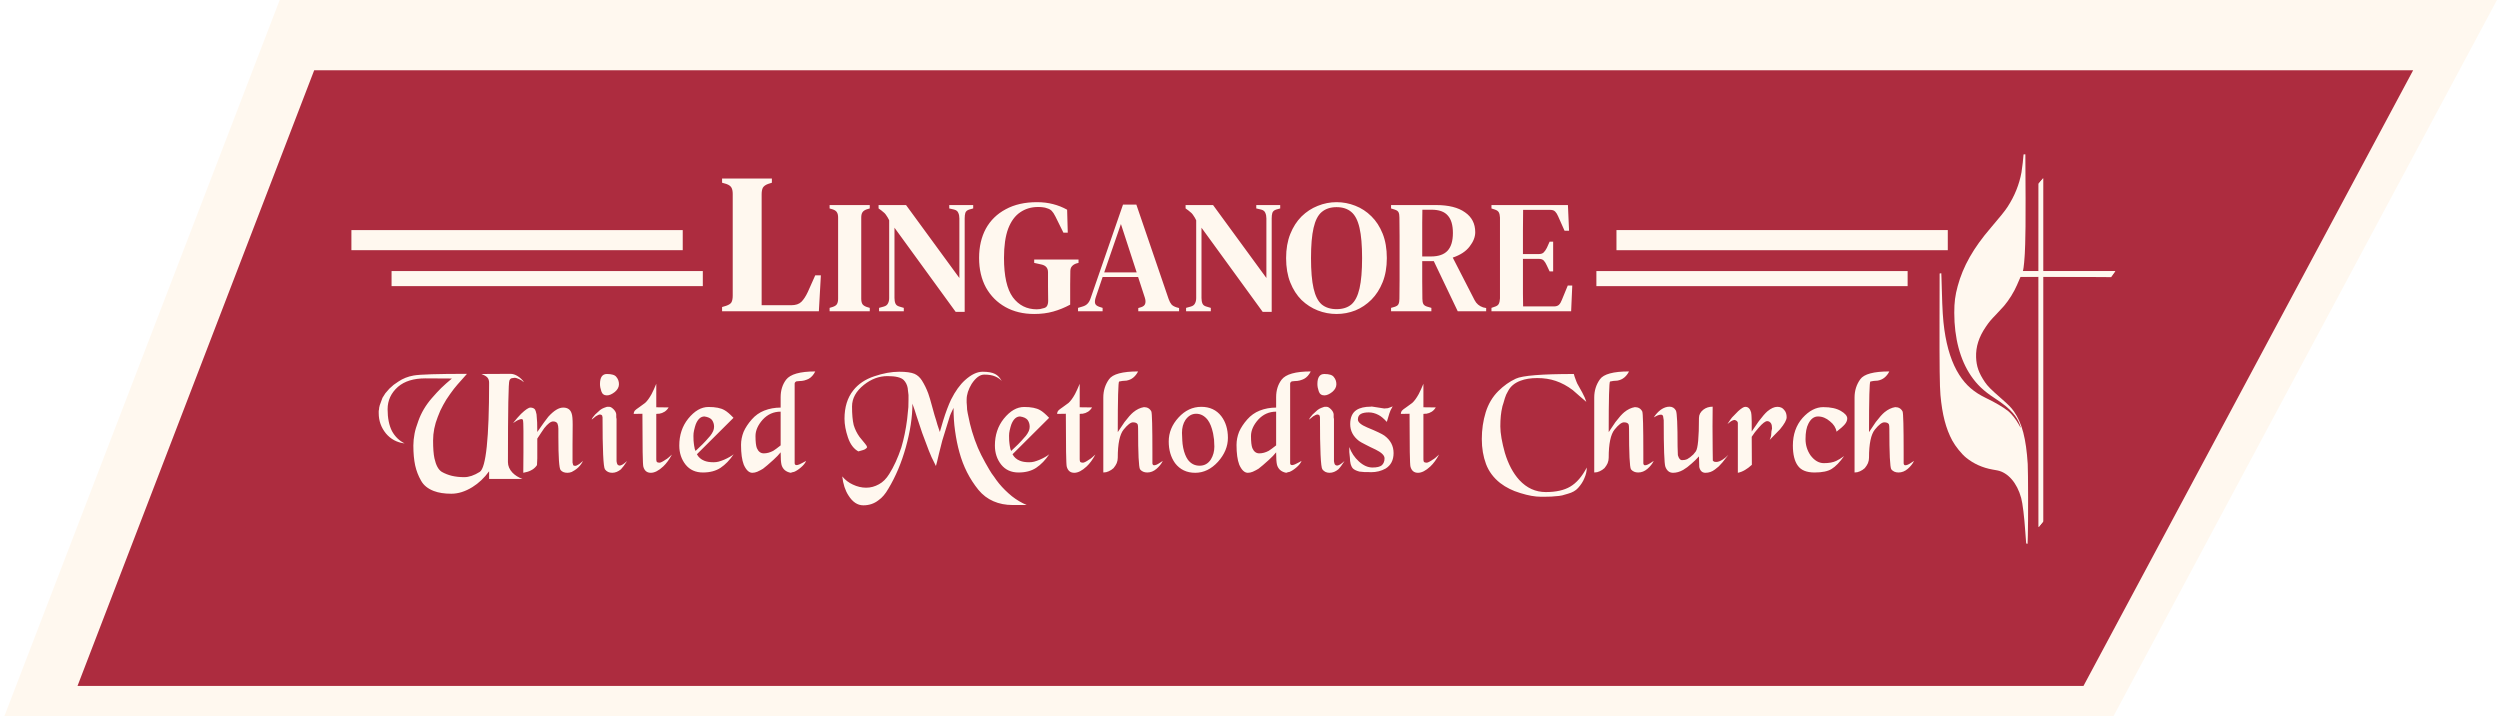 <svg width="498" height="143" viewBox="0 0 498 143" fill="none" xmlns="http://www.w3.org/2000/svg">
<path d="M464 20H69.455L30 122.632H409.045L464 20Z" fill="#AD2C3F" stroke="#FFF8EF" stroke-width="40"/>
<g filter="url(#filter0_d_126_289)">
<path d="M464 20H69.455L30 122.632H409.045L464 20Z" fill="#AD2C3F"/>
<path d="M464 20H69.455L30 122.632H409.045L464 20Z" stroke="#AD2C3F" stroke-width="20"/>
</g>
<path d="M143.838 62V61.16L144.638 60.92C145.198 60.733 145.558 60.493 145.718 60.2C145.878 59.88 145.958 59.44 145.958 58.88V38.64C145.958 38.107 145.878 37.693 145.718 37.4C145.558 37.08 145.211 36.827 144.678 36.64L143.838 36.4V35.56H153.758V36.4L152.998 36.64C152.491 36.827 152.145 37.08 151.958 37.4C151.798 37.72 151.718 38.16 151.718 38.72V60.8H157.598C158.505 60.8 159.185 60.573 159.638 60.12C160.091 59.667 160.518 59.013 160.918 58.16L162.398 54.84H163.518L163.118 62H143.838ZM165.256 62V61.328L165.896 61.136C166.322 60.987 166.6 60.795 166.728 60.56C166.877 60.304 166.952 59.952 166.952 59.504V43.344C166.952 42.896 166.877 42.555 166.728 42.32C166.6 42.064 166.322 41.861 165.896 41.712L165.256 41.52V40.848H173.256V41.52L172.616 41.712C172.21 41.861 171.933 42.064 171.784 42.32C171.634 42.555 171.56 42.896 171.56 43.344V59.504C171.56 59.952 171.634 60.304 171.784 60.56C171.933 60.795 172.21 60.987 172.616 61.136L173.256 61.328V62H165.256ZM175.108 62V61.328L176.036 61.072C176.442 60.965 176.719 60.763 176.868 60.464C177.039 60.165 177.124 59.803 177.124 59.376V43.888C176.932 43.483 176.762 43.184 176.612 42.992C176.484 42.779 176.346 42.597 176.196 42.448C176.047 42.299 175.844 42.128 175.588 41.936L175.012 41.52V40.848H180.484L191.108 55.376V43.504C191.108 43.077 191.034 42.704 190.884 42.384C190.756 42.064 190.479 41.851 190.052 41.744L189.092 41.52V40.848H193.86V41.52L193.06 41.744C192.655 41.872 192.399 42.096 192.292 42.416C192.207 42.715 192.164 43.077 192.164 43.504V62.128H190.372L178.18 45.36V59.344C178.18 59.792 178.244 60.165 178.372 60.464C178.5 60.763 178.767 60.965 179.172 61.072L180.036 61.328V62H175.108ZM206.011 62.544C203.835 62.544 201.926 62.085 200.283 61.168C198.641 60.251 197.35 58.96 196.411 57.296C195.494 55.611 195.035 53.637 195.035 51.376C195.035 49.157 195.483 47.216 196.379 45.552C197.297 43.888 198.619 42.597 200.347 41.68C202.075 40.741 204.145 40.272 206.555 40.272C207.707 40.272 208.774 40.4 209.755 40.656C210.758 40.912 211.697 41.285 212.571 41.776L212.699 46.352H211.835L210.235 43.12C209.979 42.608 209.734 42.235 209.499 42C209.265 41.765 208.955 41.595 208.571 41.488C208.294 41.381 208.027 41.317 207.771 41.296C207.515 41.253 207.185 41.232 206.779 41.232C205.435 41.232 204.251 41.584 203.227 42.288C202.203 42.971 201.403 44.059 200.827 45.552C200.273 47.045 199.995 48.987 199.995 51.376C199.995 54.981 200.582 57.595 201.755 59.216C202.95 60.816 204.539 61.616 206.523 61.616C206.993 61.616 207.398 61.552 207.739 61.424C208.145 61.36 208.422 61.2 208.571 60.944C208.721 60.667 208.795 60.325 208.795 59.92C208.795 59.045 208.785 58.096 208.763 57.072C208.763 56.027 208.763 55.077 208.763 54.224C208.763 53.392 208.326 52.88 207.451 52.688L206.011 52.368V51.696H214.843V52.368L214.459 52.464C214.054 52.592 213.745 52.784 213.531 53.04C213.318 53.275 213.211 53.605 213.211 54.032C213.211 54.885 213.201 55.76 213.179 56.656C213.179 57.531 213.179 58.416 213.179 59.312V60.688C212.07 61.285 210.939 61.744 209.787 62.064C208.657 62.384 207.398 62.544 206.011 62.544ZM214.744 62V61.328L215.608 61.072C216.056 60.944 216.397 60.752 216.632 60.496C216.888 60.24 217.09 59.888 217.24 59.44L223.704 40.752H226.36L232.792 59.568C232.962 60.037 233.154 60.4 233.368 60.656C233.581 60.891 233.922 61.083 234.392 61.232L234.872 61.36V62H226.744V61.36L227.288 61.2C227.757 61.051 228.034 60.816 228.12 60.496C228.226 60.176 228.205 59.781 228.056 59.312L226.712 55.184H219.64L218.264 59.248C218.114 59.717 218.072 60.101 218.136 60.4C218.2 60.699 218.466 60.933 218.936 61.104L219.64 61.328V62H214.744ZM219.96 54.256H226.424L223.288 44.624L219.96 54.256ZM236.265 62V61.328L237.193 61.072C237.598 60.965 237.875 60.763 238.025 60.464C238.195 60.165 238.281 59.803 238.281 59.376V43.888C238.089 43.483 237.918 43.184 237.769 42.992C237.641 42.779 237.502 42.597 237.353 42.448C237.203 42.299 237.001 42.128 236.745 41.936L236.169 41.52V40.848H241.641L252.265 55.376V43.504C252.265 43.077 252.19 42.704 252.041 42.384C251.913 42.064 251.635 41.851 251.209 41.744L250.249 41.52V40.848H255.017V41.52L254.217 41.744C253.811 41.872 253.555 42.096 253.449 42.416C253.363 42.715 253.321 43.077 253.321 43.504V62.128H251.529L239.337 45.36V59.344C239.337 59.792 239.401 60.165 239.529 60.464C239.657 60.763 239.923 60.965 240.329 61.072L241.193 61.328V62H236.265ZM266.24 62.544C264.938 62.544 263.69 62.309 262.496 61.84C261.301 61.371 260.224 60.677 259.264 59.76C258.325 58.821 257.578 57.659 257.024 56.272C256.469 54.885 256.192 53.264 256.192 51.408C256.192 49.595 256.469 47.995 257.024 46.608C257.578 45.221 258.325 44.059 259.264 43.12C260.224 42.181 261.301 41.477 262.496 41.008C263.712 40.517 264.96 40.272 266.24 40.272C267.52 40.272 268.757 40.507 269.952 40.976C271.168 41.445 272.245 42.149 273.184 43.088C274.122 44.005 274.869 45.157 275.424 46.544C275.978 47.931 276.256 49.552 276.256 51.408C276.256 53.221 275.978 54.821 275.424 56.208C274.869 57.595 274.122 58.757 273.184 59.696C272.245 60.635 271.178 61.349 269.984 61.84C268.789 62.309 267.541 62.544 266.24 62.544ZM266.24 61.584C267.456 61.584 268.437 61.275 269.184 60.656C269.93 60.016 270.474 58.949 270.816 57.456C271.157 55.963 271.328 53.947 271.328 51.408C271.328 48.869 271.157 46.864 270.816 45.392C270.474 43.899 269.93 42.843 269.184 42.224C268.437 41.584 267.456 41.264 266.24 41.264C265.045 41.264 264.064 41.584 263.296 42.224C262.549 42.843 262.005 43.899 261.664 45.392C261.322 46.864 261.152 48.869 261.152 51.408C261.152 53.947 261.322 55.963 261.664 57.456C262.005 58.949 262.549 60.016 263.296 60.656C264.064 61.275 265.045 61.584 266.24 61.584ZM277.099 62V61.328L277.771 61.136C278.198 61.008 278.465 60.827 278.571 60.592C278.699 60.336 278.763 59.984 278.763 59.536C278.785 58.299 278.795 57.061 278.795 55.824C278.795 54.587 278.795 53.339 278.795 52.08V50.768C278.795 49.531 278.795 48.293 278.795 47.056C278.795 45.819 278.785 44.581 278.763 43.344C278.763 42.896 278.71 42.555 278.603 42.32C278.497 42.064 278.23 41.872 277.803 41.744L277.099 41.52V40.848H286.059C288.555 40.848 290.475 41.328 291.819 42.288C293.185 43.227 293.867 44.549 293.867 46.256C293.867 47.195 293.494 48.144 292.747 49.104C292.022 50.064 290.902 50.8 289.387 51.312L293.739 59.792C294.102 60.496 294.667 60.976 295.435 61.232L296.043 61.36V62H290.379L285.611 52.016H283.307C283.307 53.531 283.307 54.896 283.307 56.112C283.307 57.328 283.318 58.469 283.339 59.536C283.339 59.963 283.403 60.304 283.531 60.56C283.681 60.816 283.958 60.997 284.363 61.104L285.131 61.328V62H277.099ZM283.307 51.088H285.035C286.55 51.088 287.659 50.704 288.363 49.936C289.067 49.168 289.419 47.995 289.419 46.416C289.419 44.837 289.078 43.675 288.395 42.928C287.734 42.16 286.657 41.776 285.163 41.776H283.339C283.339 42.608 283.329 43.461 283.307 44.336C283.307 45.189 283.307 46.16 283.307 47.248C283.307 48.315 283.307 49.595 283.307 51.088ZM297.099 62V61.328L297.739 61.104C298.123 60.997 298.39 60.816 298.539 60.56C298.689 60.283 298.774 59.909 298.795 59.44V43.344C298.774 42.896 298.699 42.555 298.571 42.32C298.443 42.064 298.177 41.872 297.771 41.744L297.099 41.52V40.848H312.331L312.555 45.968H311.659L310.379 43.088C310.209 42.683 310.017 42.373 309.803 42.16C309.59 41.925 309.27 41.808 308.843 41.808H303.403C303.382 43.131 303.371 44.496 303.371 45.904C303.371 47.291 303.371 48.859 303.371 50.608H306.539C306.966 50.608 307.286 50.501 307.499 50.288C307.734 50.053 307.947 49.744 308.139 49.36L308.683 48.144H309.387V54.064H308.683L308.107 52.848C307.937 52.464 307.745 52.155 307.531 51.92C307.318 51.685 306.998 51.568 306.571 51.568H303.371C303.371 53.104 303.371 54.427 303.371 55.536C303.371 56.645 303.371 57.637 303.371 58.512C303.393 59.365 303.403 60.208 303.403 61.04H309.547C309.974 61.04 310.305 60.933 310.539 60.72C310.774 60.485 310.966 60.165 311.115 59.76L312.299 56.88H313.195L312.971 62H297.099Z" fill="#FFF8EF"/>
<path d="M104.361 76.12L104.211 76.03C104.011 75.83 103.721 75.65 103.341 75.49C102.961 75.33 102.701 75.25 102.561 75.25L102.141 75.31C101.821 75.31 101.601 75.47 101.481 75.79C101.281 76.11 101.181 81.53 101.181 92.05C101.181 92.81 101.481 93.51 102.081 94.15C102.601 94.69 103.271 95.11 104.091 95.41H97.431V93.88C96.471 95.2 95.361 96.25 94.101 97.03C92.681 97.91 91.281 98.35 89.901 98.35C88.521 98.35 87.361 98.17 86.421 97.81C85.221 97.35 84.371 96.66 83.871 95.74C83.331 94.8 82.941 93.79 82.701 92.71C82.461 91.59 82.341 90.27 82.341 88.75C82.341 88.01 82.421 87.22 82.581 86.38C82.701 85.72 82.951 84.88 83.331 83.86C83.911 82.22 84.811 80.7 86.031 79.3C86.691 78.54 87.311 77.87 87.891 77.29C88.471 76.73 89.181 76.1 90.021 75.4L84.741 75.37C82.401 75.37 80.581 75.93 79.281 77.05C77.901 78.27 77.211 79.76 77.211 81.52C77.211 83.28 77.501 84.73 78.081 85.87C78.681 86.97 79.521 87.79 80.601 88.33C79.081 88.15 77.841 87.49 76.881 86.35C75.921 85.17 75.441 83.82 75.441 82.3V81.85C75.441 81.81 75.451 81.76 75.471 81.7C75.471 81.62 75.481 81.57 75.501 81.55C75.501 81.33 75.551 81.05 75.651 80.71L76.191 79.24L76.761 78.34L77.571 77.41L78.411 76.66L79.371 76C80.251 75.4 81.261 75 82.401 74.8C83.661 74.58 87.201 74.47 93.021 74.47L91.131 76.6C90.671 77.12 90.181 77.75 89.661 78.49C89.121 79.23 88.661 79.96 88.281 80.68C87.881 81.38 87.521 82.17 87.201 83.05C86.581 84.61 86.271 86.18 86.271 87.76C86.271 89.28 86.361 90.46 86.541 91.3C86.841 92.68 87.331 93.58 88.011 94C88.611 94.34 89.271 94.6 89.991 94.78C90.751 94.96 91.581 95.05 92.481 95.05C93.421 95.05 94.451 94.7 95.571 94C96.811 93.18 97.431 87.26 97.431 76.24C97.431 75.84 97.331 75.51 97.131 75.25C96.931 75.01 96.591 74.79 96.111 74.59L95.901 74.5L101.691 74.47C102.171 74.47 102.661 74.63 103.161 74.95C103.701 75.31 104.101 75.7 104.361 76.12ZM116.148 91.81C115.808 92.47 115.378 93 114.858 93.4C114.638 93.58 114.338 93.77 113.958 93.97L113.928 94C113.628 94.12 113.328 94.18 113.028 94.18C112.428 94.18 111.978 94 111.678 93.64C111.378 93.3 111.228 91.1 111.228 87.04V85.42C111.228 85.02 111.168 84.67 111.048 84.37C110.888 84.09 110.598 83.95 110.178 83.95C109.718 83.95 109.128 84.4 108.408 85.3L107.838 86.14L107.028 87.37V90.37V91.3L106.968 92.62L106.908 92.74C106.588 93.18 106.188 93.51 105.708 93.73C105.368 93.91 104.878 94.06 104.238 94.18L104.268 90.19V87.85V85.81C104.268 84.55 104.228 83.81 104.148 83.59C104.068 83.53 103.958 83.49 103.818 83.47C103.618 83.51 103.348 83.61 103.008 83.77L102.198 84.28C102.798 83.52 103.328 82.91 103.788 82.45C104.668 81.61 105.288 81.19 105.648 81.19C106.068 81.19 106.378 81.32 106.578 81.58C106.678 81.74 106.778 82.06 106.878 82.54L106.998 84.13L107.028 86.05L108.378 84.13L109.218 83.02C110.318 81.8 111.308 81.19 112.188 81.19C113.068 81.19 113.628 81.58 113.868 82.36C114.008 82.72 114.078 83.48 114.078 84.64L114.048 88.48V90.4V92.14L114.168 92.62C114.228 92.74 114.358 92.8 114.558 92.8C114.758 92.8 115.038 92.68 115.398 92.44L116.148 91.81ZM123.296 76.54C123.296 77.1 123.026 77.61 122.486 78.07C121.906 78.53 121.376 78.76 120.896 78.76C120.336 78.76 119.966 78.49 119.786 77.95C119.606 77.43 119.516 76.95 119.516 76.51C119.516 75.17 119.976 74.5 120.896 74.5C121.876 74.5 122.506 74.7 122.786 75.1C123.126 75.5 123.296 75.98 123.296 76.54ZM124.916 91.84C124.416 92.62 124.006 93.17 123.686 93.49C123.126 93.95 122.546 94.18 121.946 94.18C121.326 94.18 120.846 93.95 120.506 93.49C120.186 93.05 120.026 89.59 120.026 83.11L119.936 82.75C119.816 82.63 119.676 82.57 119.516 82.57C119.336 82.57 119.056 82.69 118.676 82.93L117.866 83.59C117.906 83.37 118.136 83.03 118.556 82.57L119.546 81.67C119.786 81.49 120.036 81.35 120.296 81.25L120.806 81.07L120.926 81.04H121.406C121.626 81.04 121.906 81.21 122.246 81.55C122.566 81.89 122.736 82.22 122.756 82.54V83.14L122.816 83.47V91.87C122.856 92.15 122.906 92.35 122.966 92.47C123.086 92.65 123.256 92.74 123.476 92.74C123.756 92.7 124.066 92.54 124.406 92.26L124.916 91.84ZM133.85 90.55C133.31 91.55 132.73 92.34 132.11 92.92C131.21 93.76 130.39 94.18 129.65 94.18C128.87 94.18 128.37 93.77 128.15 92.95C128.03 92.53 127.97 89.02 127.97 82.42L126.23 82.45L126.29 82.09L126.44 81.82C126.52 81.7 126.84 81.45 127.4 81.07L128.51 80.26C128.93 79.88 129.36 79.29 129.8 78.49L130.25 77.56L130.73 76.45V81.13L133.19 81.16C132.99 81.5 132.73 81.78 132.41 82L131.87 82.27C131.63 82.35 131.44 82.4 131.3 82.42H131.06L130.73 82.45V91.51C130.73 91.67 130.76 91.83 130.82 91.99C130.94 92.11 131.12 92.17 131.36 92.17C131.6 92.17 132.02 91.96 132.62 91.54C132.84 91.44 133.25 91.11 133.85 90.55ZM146.143 90.49C145.363 91.65 144.493 92.55 143.533 93.19C142.593 93.81 141.423 94.12 140.023 94.12C138.563 94.12 137.413 93.6 136.573 92.56C135.733 91.5 135.313 90.23 135.313 88.75C135.313 86.67 135.903 84.89 137.083 83.41C138.343 81.85 139.693 81.07 141.133 81.07C142.533 81.07 143.593 81.28 144.313 81.7C144.793 81.96 145.393 82.47 146.113 83.23L138.823 90.49C139.143 91.09 139.633 91.52 140.293 91.78C140.773 91.98 141.383 92.08 142.123 92.08C142.503 92.08 142.843 92.04 143.143 91.96C143.503 91.86 143.873 91.73 144.253 91.57C145.073 91.21 145.703 90.85 146.143 90.49ZM142.243 85C142.243 84.5 142.103 84.05 141.823 83.65C141.523 83.29 141.023 83.06 140.323 82.96C139.583 82.96 139.003 83.49 138.583 84.55C138.483 84.83 138.373 85.23 138.253 85.75C138.173 86.09 138.133 86.45 138.133 86.83C138.133 87.55 138.163 88.08 138.223 88.42C138.243 88.5 138.253 88.57 138.253 88.63C138.273 88.73 138.283 88.8 138.283 88.84C138.283 88.92 138.303 89.02 138.343 89.14C138.343 89.3 138.413 89.53 138.553 89.83L139.933 88.51L140.593 87.82L141.493 86.8C141.713 86.52 141.903 86.21 142.063 85.87C142.183 85.59 142.243 85.3 142.243 85ZM162.405 73.99C162.045 74.69 161.605 75.18 161.085 75.46C160.905 75.56 160.615 75.67 160.215 75.79C159.915 75.87 159.575 75.91 159.195 75.91L158.625 75.97C158.405 76.09 158.295 76.24 158.295 76.42V92.26C158.295 92.52 158.435 92.65 158.715 92.65C159.035 92.61 159.435 92.45 159.915 92.17L160.575 91.81C160.395 92.25 160.055 92.68 159.555 93.1C159.075 93.52 158.615 93.82 158.175 94L157.875 94.06L157.515 94.18C156.555 94 155.945 93.48 155.685 92.62C155.565 92.16 155.505 91.32 155.505 90.1L154.875 90.82L154.035 91.63C153.155 92.43 152.475 93.01 151.995 93.37C151.715 93.55 151.335 93.75 150.855 93.97C150.515 94.11 150.185 94.18 149.865 94.18C149.205 94.18 148.635 93.64 148.155 92.56C147.795 91.62 147.615 90.31 147.615 88.63C147.615 87.75 147.785 86.88 148.125 86.02C148.485 85.2 149.025 84.38 149.745 83.56C150.445 82.76 151.275 82.17 152.235 81.79C153.255 81.39 154.345 81.19 155.505 81.19V79.12C155.505 77.76 155.865 76.6 156.585 75.64C157.425 74.54 159.365 73.99 162.405 73.99ZM155.505 88.72V82C154.105 82 152.915 82.53 151.935 83.59C150.975 84.67 150.495 85.76 150.495 86.86C150.495 87.98 150.585 88.78 150.765 89.26C151.065 89.96 151.525 90.31 152.145 90.31C152.765 90.31 153.395 90.14 154.035 89.8C154.355 89.6 154.845 89.24 155.505 88.72ZM204.525 100.6H201.735C200.315 100.6 199.035 100.35 197.895 99.85C196.735 99.35 195.735 98.59 194.895 97.57C193.135 95.39 191.875 92.9 191.115 90.1C190.755 88.82 190.465 87.39 190.245 85.81C190.045 84.41 189.945 82.89 189.945 81.25L189.405 82.39L189.225 82.84L189.075 83.32L188.415 85.45L187.695 87.79L187.035 90.4L186.675 91.93L186.435 92.83L185.565 91.06L185.025 89.77L183.705 86.26L182.625 83.02L182.205 81.7L181.755 80.41C181.755 83.05 181.315 85.95 180.435 89.11C179.575 92.19 178.415 94.94 176.955 97.36C176.375 98.38 175.725 99.14 175.005 99.64C174.145 100.32 173.135 100.66 171.975 100.66C170.815 100.66 169.825 100 169.005 98.68C168.365 97.7 167.955 96.44 167.775 94.9C168.375 95.62 169.075 96.16 169.875 96.52C170.755 96.94 171.645 97.15 172.545 97.15C173.425 97.15 174.275 96.92 175.095 96.46C175.875 96.04 176.555 95.36 177.135 94.42C178.055 92.96 178.855 91.21 179.535 89.17C180.055 87.43 180.445 85.54 180.705 83.5L180.945 81.1L180.975 79.57V78.7C180.975 78.56 180.925 78.14 180.825 77.44V77.35C180.705 76.67 180.435 76.12 180.015 75.7C179.495 75.18 178.415 74.92 176.775 74.92C175.115 74.92 173.555 75.5 172.095 76.66C170.515 77.92 169.725 79.36 169.725 80.98C169.725 82.52 169.835 83.75 170.055 84.67C170.315 85.53 170.705 86.32 171.225 87.04L172.305 88.36C172.545 88.64 172.685 88.87 172.725 89.05C172.705 89.19 172.565 89.34 172.305 89.5C172.245 89.56 171.805 89.7 170.985 89.92C170.065 89.42 169.375 88.5 168.915 87.16C168.455 85.8 168.225 84.55 168.225 83.41C168.225 81.11 168.805 79.23 169.965 77.77C170.965 76.49 172.365 75.55 174.165 74.95C175.945 74.35 177.595 74.05 179.115 74.05C180.495 74.05 181.515 74.19 182.175 74.47C182.755 74.73 183.245 75.17 183.645 75.79C184.145 76.59 184.565 77.45 184.905 78.37C185.105 78.91 185.375 79.82 185.715 81.1L186.165 82.72L186.495 83.77L186.735 84.61L187.215 86.05L187.875 83.8C188.395 82.12 188.925 80.71 189.465 79.57C190.305 77.91 191.225 76.63 192.225 75.73C193.465 74.61 194.635 74.05 195.735 74.05C196.835 74.05 197.665 74.2 198.225 74.5C198.765 74.78 199.205 75.25 199.545 75.91C199.265 75.55 198.825 75.24 198.225 74.98C197.665 74.74 196.945 74.62 196.065 74.62C195.205 74.62 194.365 75.24 193.545 76.48C192.885 77.58 192.555 78.62 192.555 79.6V80.17C192.555 80.23 192.565 80.36 192.585 80.56L192.615 80.95C192.615 81.23 192.625 81.44 192.645 81.58C192.665 81.68 192.685 81.8 192.705 81.94C192.725 82.08 192.745 82.2 192.765 82.3L193.215 84.4C193.435 85.34 193.755 86.41 194.175 87.61C194.575 88.73 195.005 89.74 195.465 90.64C196.005 91.7 196.545 92.68 197.085 93.58C197.385 94.1 197.695 94.56 198.015 94.96C198.315 95.42 198.645 95.87 199.005 96.31C199.745 97.21 200.605 98.06 201.585 98.86C202.505 99.58 203.485 100.16 204.525 100.6ZM209.014 90.49C208.234 91.65 207.364 92.55 206.404 93.19C205.464 93.81 204.294 94.12 202.894 94.12C201.434 94.12 200.284 93.6 199.444 92.56C198.604 91.5 198.184 90.23 198.184 88.75C198.184 86.67 198.774 84.89 199.954 83.41C201.214 81.85 202.564 81.07 204.004 81.07C205.404 81.07 206.464 81.28 207.184 81.7C207.664 81.96 208.264 82.47 208.984 83.23L201.694 90.49C202.014 91.09 202.504 91.52 203.164 91.78C203.644 91.98 204.254 92.08 204.994 92.08C205.374 92.08 205.714 92.04 206.014 91.96C206.374 91.86 206.744 91.73 207.124 91.57C207.944 91.21 208.574 90.85 209.014 90.49ZM205.114 85C205.114 84.5 204.974 84.05 204.694 83.65C204.394 83.29 203.894 83.06 203.194 82.96C202.454 82.96 201.874 83.49 201.454 84.55C201.354 84.83 201.244 85.23 201.124 85.75C201.044 86.09 201.004 86.45 201.004 86.83C201.004 87.55 201.034 88.08 201.094 88.42C201.114 88.5 201.124 88.57 201.124 88.63C201.144 88.73 201.154 88.8 201.154 88.84C201.154 88.92 201.174 89.02 201.214 89.14C201.214 89.3 201.284 89.53 201.424 89.83L202.804 88.51L203.464 87.82L204.364 86.8C204.584 86.52 204.774 86.21 204.934 85.87C205.054 85.59 205.114 85.3 205.114 85ZM218.196 90.55C217.656 91.55 217.076 92.34 216.456 92.92C215.556 93.76 214.736 94.18 213.996 94.18C213.216 94.18 212.716 93.77 212.496 92.95C212.376 92.53 212.316 89.02 212.316 82.42L210.576 82.45L210.636 82.09L210.786 81.82C210.866 81.7 211.186 81.45 211.746 81.07L212.856 80.26C213.276 79.88 213.706 79.29 214.146 78.49L214.596 77.56L215.076 76.45V81.13L217.536 81.16C217.336 81.5 217.076 81.78 216.756 82L216.216 82.27C215.976 82.35 215.786 82.4 215.646 82.42H215.406L215.076 82.45V91.51C215.076 91.67 215.106 91.83 215.166 91.99C215.286 92.11 215.466 92.17 215.706 92.17C215.946 92.17 216.366 91.96 216.966 91.54C217.186 91.44 217.596 91.11 218.196 90.55ZM231.629 91.81C231.349 92.39 230.929 92.92 230.369 93.4C229.809 93.88 229.199 94.12 228.539 94.12C227.919 94.12 227.439 93.91 227.099 93.49C226.839 93.09 226.709 90.4 226.709 85.42C226.709 84.96 226.679 84.66 226.619 84.52C226.479 84.26 226.169 84.13 225.689 84.13C225.229 84.13 224.609 84.61 223.829 85.57C223.049 86.53 222.659 88.4 222.659 91.18C222.659 91.54 222.589 91.9 222.449 92.26C222.309 92.58 222.099 92.91 221.819 93.25C221.539 93.51 221.219 93.72 220.859 93.88C220.679 93.96 220.509 94.02 220.349 94.06C220.149 94.1 219.959 94.12 219.779 94.12V79.18C219.779 77.82 220.159 76.61 220.919 75.55C221.659 74.51 223.589 73.99 226.709 73.99C226.449 74.49 226.139 74.89 225.779 75.19C225.399 75.51 224.939 75.72 224.399 75.82L223.589 75.88L222.929 76C222.749 76.06 222.659 79.42 222.659 86.08L224.009 84.07C224.709 83.15 225.289 82.5 225.749 82.12C226.429 81.56 227.139 81.22 227.879 81.1C228.559 81.1 229.049 81.39 229.349 81.97C229.489 82.31 229.559 85.06 229.559 90.22V92.32C229.599 92.56 229.709 92.68 229.889 92.68C230.189 92.68 230.569 92.52 231.029 92.2L231.629 91.81ZM244.6 87.22C244.6 88.92 243.94 90.51 242.62 91.99C241.28 93.45 239.77 94.18 238.09 94.18C236.39 94.18 235.05 93.54 234.07 92.26C233.23 91.08 232.81 89.64 232.81 87.94C232.81 86.18 233.46 84.59 234.76 83.17C236.06 81.75 237.57 81.04 239.29 81.04C240.99 81.04 242.32 81.66 243.28 82.9C244.16 84.06 244.6 85.5 244.6 87.22ZM241.9 88.96C241.9 88.56 241.88 88.1 241.84 87.58C241.82 87.34 241.76 86.95 241.66 86.41C241.66 86.37 241.65 86.32 241.63 86.26C241.39 85.14 241.04 84.27 240.58 83.65C239.94 82.83 239.17 82.42 238.27 82.42C237.43 82.42 236.72 82.83 236.14 83.65C235.68 84.35 235.45 85.21 235.45 86.23C235.45 86.51 235.47 86.97 235.51 87.61V87.7C235.53 88.18 235.59 88.68 235.69 89.2C235.89 90.18 236.2 90.97 236.62 91.57C237.22 92.37 238 92.77 238.96 92.77C239.92 92.77 240.67 92.35 241.21 91.51C241.67 90.75 241.9 89.9 241.9 88.96ZM261.106 73.99C260.746 74.69 260.306 75.18 259.786 75.46C259.606 75.56 259.316 75.67 258.916 75.79C258.616 75.87 258.276 75.91 257.896 75.91L257.326 75.97C257.106 76.09 256.996 76.24 256.996 76.42V92.26C256.996 92.52 257.136 92.65 257.416 92.65C257.736 92.61 258.136 92.45 258.616 92.17L259.276 91.81C259.096 92.25 258.756 92.68 258.256 93.1C257.776 93.52 257.316 93.82 256.876 94L256.576 94.06L256.216 94.18C255.256 94 254.646 93.48 254.386 92.62C254.266 92.16 254.206 91.32 254.206 90.1L253.576 90.82L252.736 91.63C251.856 92.43 251.176 93.01 250.696 93.37C250.416 93.55 250.036 93.75 249.556 93.97C249.216 94.11 248.886 94.18 248.566 94.18C247.906 94.18 247.336 93.64 246.856 92.56C246.496 91.62 246.316 90.31 246.316 88.63C246.316 87.75 246.486 86.88 246.826 86.02C247.186 85.2 247.726 84.38 248.446 83.56C249.146 82.76 249.976 82.17 250.936 81.79C251.956 81.39 253.046 81.19 254.206 81.19V79.12C254.206 77.76 254.566 76.6 255.286 75.64C256.126 74.54 258.066 73.99 261.106 73.99ZM254.206 88.72V82C252.806 82 251.616 82.53 250.636 83.59C249.676 84.67 249.196 85.76 249.196 86.86C249.196 87.98 249.286 88.78 249.466 89.26C249.766 89.96 250.226 90.31 250.846 90.31C251.466 90.31 252.096 90.14 252.736 89.8C253.056 89.6 253.546 89.24 254.206 88.72ZM266.206 76.54C266.206 77.1 265.936 77.61 265.396 78.07C264.816 78.53 264.286 78.76 263.806 78.76C263.246 78.76 262.876 78.49 262.696 77.95C262.516 77.43 262.426 76.95 262.426 76.51C262.426 75.17 262.886 74.5 263.806 74.5C264.786 74.5 265.416 74.7 265.696 75.1C266.036 75.5 266.206 75.98 266.206 76.54ZM267.826 91.84C267.326 92.62 266.916 93.17 266.596 93.49C266.036 93.95 265.456 94.18 264.856 94.18C264.236 94.18 263.756 93.95 263.416 93.49C263.096 93.05 262.936 89.59 262.936 83.11L262.846 82.75C262.726 82.63 262.586 82.57 262.426 82.57C262.246 82.57 261.966 82.69 261.586 82.93L260.776 83.59C260.816 83.37 261.046 83.03 261.466 82.57L262.456 81.67C262.696 81.49 262.946 81.35 263.206 81.25L263.716 81.07L263.836 81.04H264.316C264.536 81.04 264.816 81.21 265.156 81.55C265.476 81.89 265.646 82.22 265.666 82.54V83.14L265.726 83.47V91.87C265.766 92.15 265.816 92.35 265.876 92.47C265.996 92.65 266.166 92.74 266.386 92.74C266.666 92.7 266.976 92.54 267.316 92.26L267.826 91.84ZM277.601 90.25C277.601 91.65 277.071 92.68 276.011 93.34C275.151 93.82 274.191 94.06 273.131 94.06C272.831 94.06 272.571 94.05 272.351 94.03H271.751L270.791 93.94C270.111 93.76 269.651 93.52 269.411 93.22C269.271 93.04 269.151 92.78 269.051 92.44C268.951 92.04 268.901 91.63 268.901 91.21L268.781 90.04V89.05C269.181 90.17 269.821 91.13 270.701 91.93C271.581 92.73 272.481 93.13 273.401 93.13C274.281 93.13 274.901 92.98 275.261 92.68C275.621 92.34 275.801 91.88 275.801 91.3C275.801 90.72 275.211 90.14 274.031 89.56C273.211 89.18 272.501 88.83 271.901 88.51C271.381 88.25 270.991 88.03 270.731 87.85C269.551 86.95 268.961 85.83 268.961 84.49C268.961 83.15 269.381 82.21 270.221 81.67C270.901 81.23 271.851 81.01 273.071 81.01L273.251 80.98L275.741 81.37L276.461 81.31L276.971 81.13L277.421 80.95C277.261 81.21 277.121 81.47 277.001 81.73L276.761 82.36L276.311 83.86L276.251 84.04C275.631 83.36 275.081 82.9 274.601 82.66C273.961 82.32 273.311 82.15 272.651 82.15C271.991 82.15 271.471 82.25 271.091 82.45C270.691 82.67 270.491 83.04 270.491 83.56C270.491 84.1 271.111 84.63 272.351 85.15C274.151 85.89 275.291 86.43 275.771 86.77C276.991 87.67 277.601 88.83 277.601 90.25ZM286.663 90.55C286.123 91.55 285.543 92.34 284.923 92.92C284.023 93.76 283.203 94.18 282.463 94.18C281.683 94.18 281.183 93.77 280.963 92.95C280.843 92.53 280.783 89.02 280.783 82.42L279.043 82.45L279.103 82.09L279.253 81.82C279.333 81.7 279.653 81.45 280.213 81.07L281.323 80.26C281.743 79.88 282.173 79.29 282.613 78.49L283.063 77.56L283.543 76.45V81.13L286.003 81.16C285.803 81.5 285.543 81.78 285.223 82L284.683 82.27C284.443 82.35 284.253 82.4 284.113 82.42H283.873L283.543 82.45V91.51C283.543 91.67 283.573 91.83 283.633 91.99C283.753 92.11 283.933 92.17 284.173 92.17C284.413 92.17 284.833 91.96 285.433 91.54C285.653 91.44 286.063 91.11 286.663 90.55ZM316.086 93.13C316.086 93.85 315.926 94.56 315.606 95.26C315.346 95.92 314.926 96.57 314.346 97.21C313.886 97.73 313.216 98.11 312.336 98.35L311.196 98.68C310.696 98.78 310.326 98.83 310.086 98.83C309.466 98.91 308.676 98.95 307.716 98.95H307.356H306.906C305.766 98.95 304.426 98.71 302.886 98.23C302.026 97.97 301.306 97.69 300.726 97.39C300.066 97.07 299.436 96.68 298.836 96.22C297.516 95.18 296.576 93.92 296.016 92.44C295.456 90.94 295.176 89.28 295.176 87.46C295.176 85.58 295.436 83.8 295.956 82.12C296.476 80.46 297.306 79.06 298.446 77.92C299.526 76.84 300.696 76.01 301.956 75.43C303.276 74.81 307.126 74.5 313.506 74.5C313.626 74.94 313.726 75.25 313.806 75.43C313.886 75.67 313.956 75.86 314.016 76C314.056 76.14 314.116 76.28 314.196 76.42L315.186 78.19C315.566 78.89 315.836 79.51 315.996 80.05L314.976 79.18L313.296 77.71C312.216 76.89 311.086 76.28 309.906 75.88C308.806 75.5 307.576 75.31 306.216 75.31C304.916 75.31 303.796 75.49 302.856 75.85C301.696 76.29 300.876 76.98 300.396 77.92C300.116 78.38 299.906 78.85 299.766 79.33C299.726 79.43 299.636 79.74 299.496 80.26C299.416 80.48 299.346 80.7 299.286 80.92C299.266 81.02 299.256 81.07 299.256 81.07C298.996 82.13 298.866 83.42 298.866 84.94C298.866 85.62 298.946 86.42 299.106 87.34C299.266 88.24 299.486 89.19 299.766 90.19C300.446 92.45 301.406 94.26 302.646 95.62C304.126 97.22 305.886 98.02 307.926 98.02C309.946 98.02 311.566 97.66 312.786 96.94C314.046 96.2 315.146 94.93 316.086 93.13ZM329.422 91.81C329.142 92.39 328.722 92.92 328.162 93.4C327.602 93.88 326.992 94.12 326.332 94.12C325.712 94.12 325.232 93.91 324.892 93.49C324.632 93.09 324.502 90.4 324.502 85.42C324.502 84.96 324.472 84.66 324.412 84.52C324.272 84.26 323.962 84.13 323.482 84.13C323.022 84.13 322.402 84.61 321.622 85.57C320.842 86.53 320.452 88.4 320.452 91.18C320.452 91.54 320.382 91.9 320.242 92.26C320.102 92.58 319.892 92.91 319.612 93.25C319.332 93.51 319.012 93.72 318.652 93.88C318.472 93.96 318.302 94.02 318.142 94.06C317.942 94.1 317.752 94.12 317.572 94.12V79.18C317.572 77.82 317.952 76.61 318.712 75.55C319.452 74.51 321.382 73.99 324.502 73.99C324.242 74.49 323.932 74.89 323.572 75.19C323.192 75.51 322.732 75.72 322.192 75.82L321.382 75.88L320.722 76C320.542 76.06 320.452 79.42 320.452 86.08L321.802 84.07C322.502 83.15 323.082 82.5 323.542 82.12C324.222 81.56 324.932 81.22 325.672 81.1C326.352 81.1 326.842 81.39 327.142 81.97C327.282 82.31 327.352 85.06 327.352 90.22V92.32C327.392 92.56 327.502 92.68 327.682 92.68C327.982 92.68 328.362 92.52 328.822 92.2L329.422 91.81ZM344.283 90.61L343.113 92.11L342.363 92.92L341.613 93.52C341.053 93.96 340.423 94.18 339.723 94.18C339.083 94.18 338.673 93.8 338.493 93.04L338.433 90.91L337.713 91.66L336.993 92.32L336.093 93.07L335.283 93.61C334.603 93.99 333.933 94.18 333.273 94.18C332.553 94.18 332.043 93.78 331.743 92.98C331.523 92.38 331.413 89.29 331.413 83.71L331.293 82.93C331.233 82.71 331.083 82.6 330.843 82.6C330.643 82.6 330.403 82.66 330.123 82.78L329.433 83.14C329.833 82.52 330.303 82.01 330.843 81.61C331.423 81.21 331.993 81.01 332.553 81.01C333.133 81.01 333.563 81.27 333.843 81.79C334.063 82.23 334.173 84.6 334.173 88.9L334.233 90.67C334.413 91.33 334.693 91.66 335.073 91.66C335.473 91.66 335.803 91.6 336.063 91.48L336.663 91.09C336.943 90.87 337.163 90.68 337.323 90.52L337.803 89.92C338.223 89.34 338.433 87.12 338.433 83.26C338.433 82.62 338.723 82.07 339.303 81.61C339.823 81.21 340.443 81.01 341.163 81.01L341.133 84.88L341.163 89.44L341.193 91.75L341.313 91.87L341.523 91.99L341.883 92.02C342.243 92.02 342.673 91.86 343.173 91.54L343.743 91.12L344.283 90.61ZM355.9 83.11C355.9 83.65 355.46 84.45 354.58 85.51L352.51 87.64L352.57 87.52L352.63 87.34C352.69 87.22 352.75 87.03 352.81 86.77L352.87 85.93L352.99 85.36C352.99 84.94 352.93 84.61 352.81 84.37C352.61 84.05 352.35 83.89 352.03 83.89C351.65 83.89 351.08 84.33 350.32 85.21L349.57 86.11L348.94 87.01L348.97 92.59C348.49 93.03 348.04 93.37 347.62 93.61C347.16 93.89 346.68 94.08 346.18 94.18V84.25C346.18 84.11 346.11 83.98 345.97 83.86C345.83 83.74 345.67 83.67 345.49 83.65C345.29 83.67 345.05 83.77 344.77 83.95L344.11 84.46L344.65 83.65L345.01 83.17L346.24 81.91C346.88 81.33 347.35 81.04 347.65 81.04C347.97 81.04 348.22 81.14 348.4 81.34C348.58 81.52 348.72 81.79 348.82 82.15C348.88 82.51 348.91 82.82 348.91 83.08L348.94 83.98V85.96L350.32 83.95C351.04 82.99 351.62 82.32 352.06 81.94C352.78 81.34 353.44 81.04 354.04 81.04C354.64 81.04 355.09 81.24 355.39 81.64C355.73 82 355.9 82.49 355.9 83.11ZM367.971 83.35C367.971 83.75 367.811 84.14 367.491 84.52C367.171 84.9 366.621 85.39 365.841 85.99C365.701 85.19 365.261 84.5 364.521 83.92C363.781 83.28 362.991 82.96 362.151 82.96C361.351 82.96 360.711 83.44 360.231 84.4C359.851 85.12 359.661 86.14 359.661 87.46C359.661 88.66 359.991 89.74 360.651 90.7C361.431 91.74 362.321 92.26 363.321 92.26C364.341 92.26 365.161 92.11 365.781 91.81L366.501 91.42L367.341 90.85C366.461 92.09 365.641 92.94 364.881 93.4C364.141 93.88 363.001 94.12 361.461 94.12C359.881 94.12 358.771 93.67 358.131 92.77C357.471 91.87 357.141 90.53 357.141 88.75C357.141 86.55 357.781 84.72 359.061 83.26C360.361 81.82 361.741 81.1 363.201 81.1C364.661 81.1 365.821 81.35 366.681 81.85C367.541 82.35 367.971 82.85 367.971 83.35ZM381.277 91.81C380.997 92.39 380.577 92.92 380.017 93.4C379.457 93.88 378.847 94.12 378.187 94.12C377.567 94.12 377.087 93.91 376.747 93.49C376.487 93.09 376.357 90.4 376.357 85.42C376.357 84.96 376.327 84.66 376.267 84.52C376.127 84.26 375.817 84.13 375.337 84.13C374.877 84.13 374.257 84.61 373.477 85.57C372.697 86.53 372.307 88.4 372.307 91.18C372.307 91.54 372.237 91.9 372.097 92.26C371.957 92.58 371.747 92.91 371.467 93.25C371.187 93.51 370.867 93.72 370.507 93.88C370.327 93.96 370.157 94.02 369.997 94.06C369.797 94.1 369.607 94.12 369.427 94.12V79.18C369.427 77.82 369.807 76.61 370.567 75.55C371.307 74.51 373.237 73.99 376.357 73.99C376.097 74.49 375.787 74.89 375.427 75.19C375.047 75.51 374.587 75.72 374.047 75.82L373.237 75.88L372.577 76C372.397 76.06 372.307 79.42 372.307 86.08L373.657 84.07C374.357 83.15 374.937 82.5 375.397 82.12C376.077 81.56 376.787 81.22 377.527 81.1C378.207 81.1 378.697 81.39 378.997 81.97C379.137 82.31 379.207 85.06 379.207 90.22V92.32C379.247 92.56 379.357 92.68 379.537 92.68C379.837 92.68 380.217 92.52 380.677 92.2L381.277 91.81Z" fill="#FFF8EF"/>
<path d="M403.094 30.764C403.094 31.141 402.799 33.68 402.68 34.327C402.241 36.743 401.312 39.044 399.907 41.206C399.399 41.999 398.414 43.214 396.544 45.4C393.093 49.417 391.054 53.018 389.975 56.981C389.461 58.874 389.291 60.205 389.291 62.314C389.291 67.323 390.446 71.671 392.629 74.872C393.802 76.596 395.17 77.897 397.197 79.22C399.129 80.482 400.145 81.313 401.018 82.337C401.639 83.06 402.015 83.691 402.304 84.468C402.661 85.422 402.624 85.445 402.147 84.568C401.595 83.56 400.741 82.475 400.07 81.921C399.148 81.175 397.448 80.167 395.628 79.297C393.219 78.143 391.6 76.742 390.276 74.657C388.827 72.387 387.842 69.393 387.315 65.661C387.039 63.684 386.914 61.744 386.813 57.712C386.794 56.95 386.763 55.904 386.744 55.38L386.707 54.434L386.537 54.457L386.374 54.48L386.355 63.791C386.336 72.81 386.387 77.058 386.537 78.681C386.889 82.591 387.616 85.384 388.896 87.762C389.53 88.924 390.741 90.432 391.644 91.163C393.15 92.386 394.944 93.187 396.914 93.533C397.19 93.579 397.611 93.656 397.849 93.702C399.976 94.103 401.808 96.203 402.617 99.189C402.912 100.266 403.232 102.913 403.439 105.922C403.615 108.508 403.59 108.308 403.753 108.308H403.897L403.947 106.63C404.029 103.891 404.01 93.833 403.922 92.417C403.602 87.354 402.793 84.284 401.199 81.99C400.622 81.167 400.183 80.721 398.514 79.258C396.532 77.519 395.948 76.927 395.402 76.127C394.185 74.334 393.702 72.979 393.639 71.171C393.564 69.093 394.185 67.131 395.578 65.099C396.256 64.099 396.544 63.761 397.667 62.599C398.219 62.029 398.909 61.283 399.198 60.944C400.196 59.774 401.212 58.135 401.808 56.727L402.505 55.12H406.095L406.106 104.987L406.992 103.879V55.12H420.454L421.351 54.012H406.992V35.514L406.106 36.568L406.095 54.012C404.216 54.012 402.754 54.012 402.954 54.012C403.18 53.281 403.308 51.017 403.308 51.017C403.308 51.017 403.54 48.486 403.496 39.528L403.452 30.741H403.27C403.176 30.741 403.094 30.748 403.094 30.764Z" fill="#FFF8EF"/>
<path d="M406.091 36.575L407 35.514V54.012H421.375L420.545 55.205L407 55.117V103.893L406.091 105V36.575Z" fill="#FFF8EF"/>
<path d="M392.5 55.205L391.5 54.012H406.091V55.117L392.5 55.205Z" fill="#FFF8EF"/>
<line x1="70" y1="47.835" x2="136" y2="47.835" stroke="#FFF8EF" stroke-width="4"/>
<line x1="78" y1="55.495" x2="140" y2="55.495" stroke="#FFF8EF" stroke-width="3"/>
<line y1="-2" x2="66" y2="-2" transform="matrix(-1 7.94752e-08 9.61651e-08 1 388 49.835)" stroke="#FFF8EF" stroke-width="4"/>
<line y1="-1.5" x2="62" y2="-1.5" transform="matrix(-1 8.51521e-08 1.03034e-07 1 380 56.995)" stroke="#FFF8EF" stroke-width="3"/>
<defs>
<filter id="filter0_d_126_289" x="11.442" y="10" width="473.255" height="130.632" filterUnits="userSpaceOnUse" color-interpolation-filters="sRGB">
<feFlood flood-opacity="0" result="BackgroundImageFix"/>
<feColorMatrix in="SourceAlpha" type="matrix" values="0 0 0 0 0 0 0 0 0 0 0 0 0 0 0 0 0 0 127 0" result="hardAlpha"/>
<feOffset dy="4"/>
<feGaussianBlur stdDeviation="2"/>
<feComposite in2="hardAlpha" operator="out"/>
<feColorMatrix type="matrix" values="0 0 0 0 0 0 0 0 0 0 0 0 0 0 0 0 0 0 0.25 0"/>
<feBlend mode="normal" in2="BackgroundImageFix" result="effect1_dropShadow_126_289"/>
<feBlend mode="normal" in="SourceGraphic" in2="effect1_dropShadow_126_289" result="shape"/>
</filter>
</defs>
</svg>
